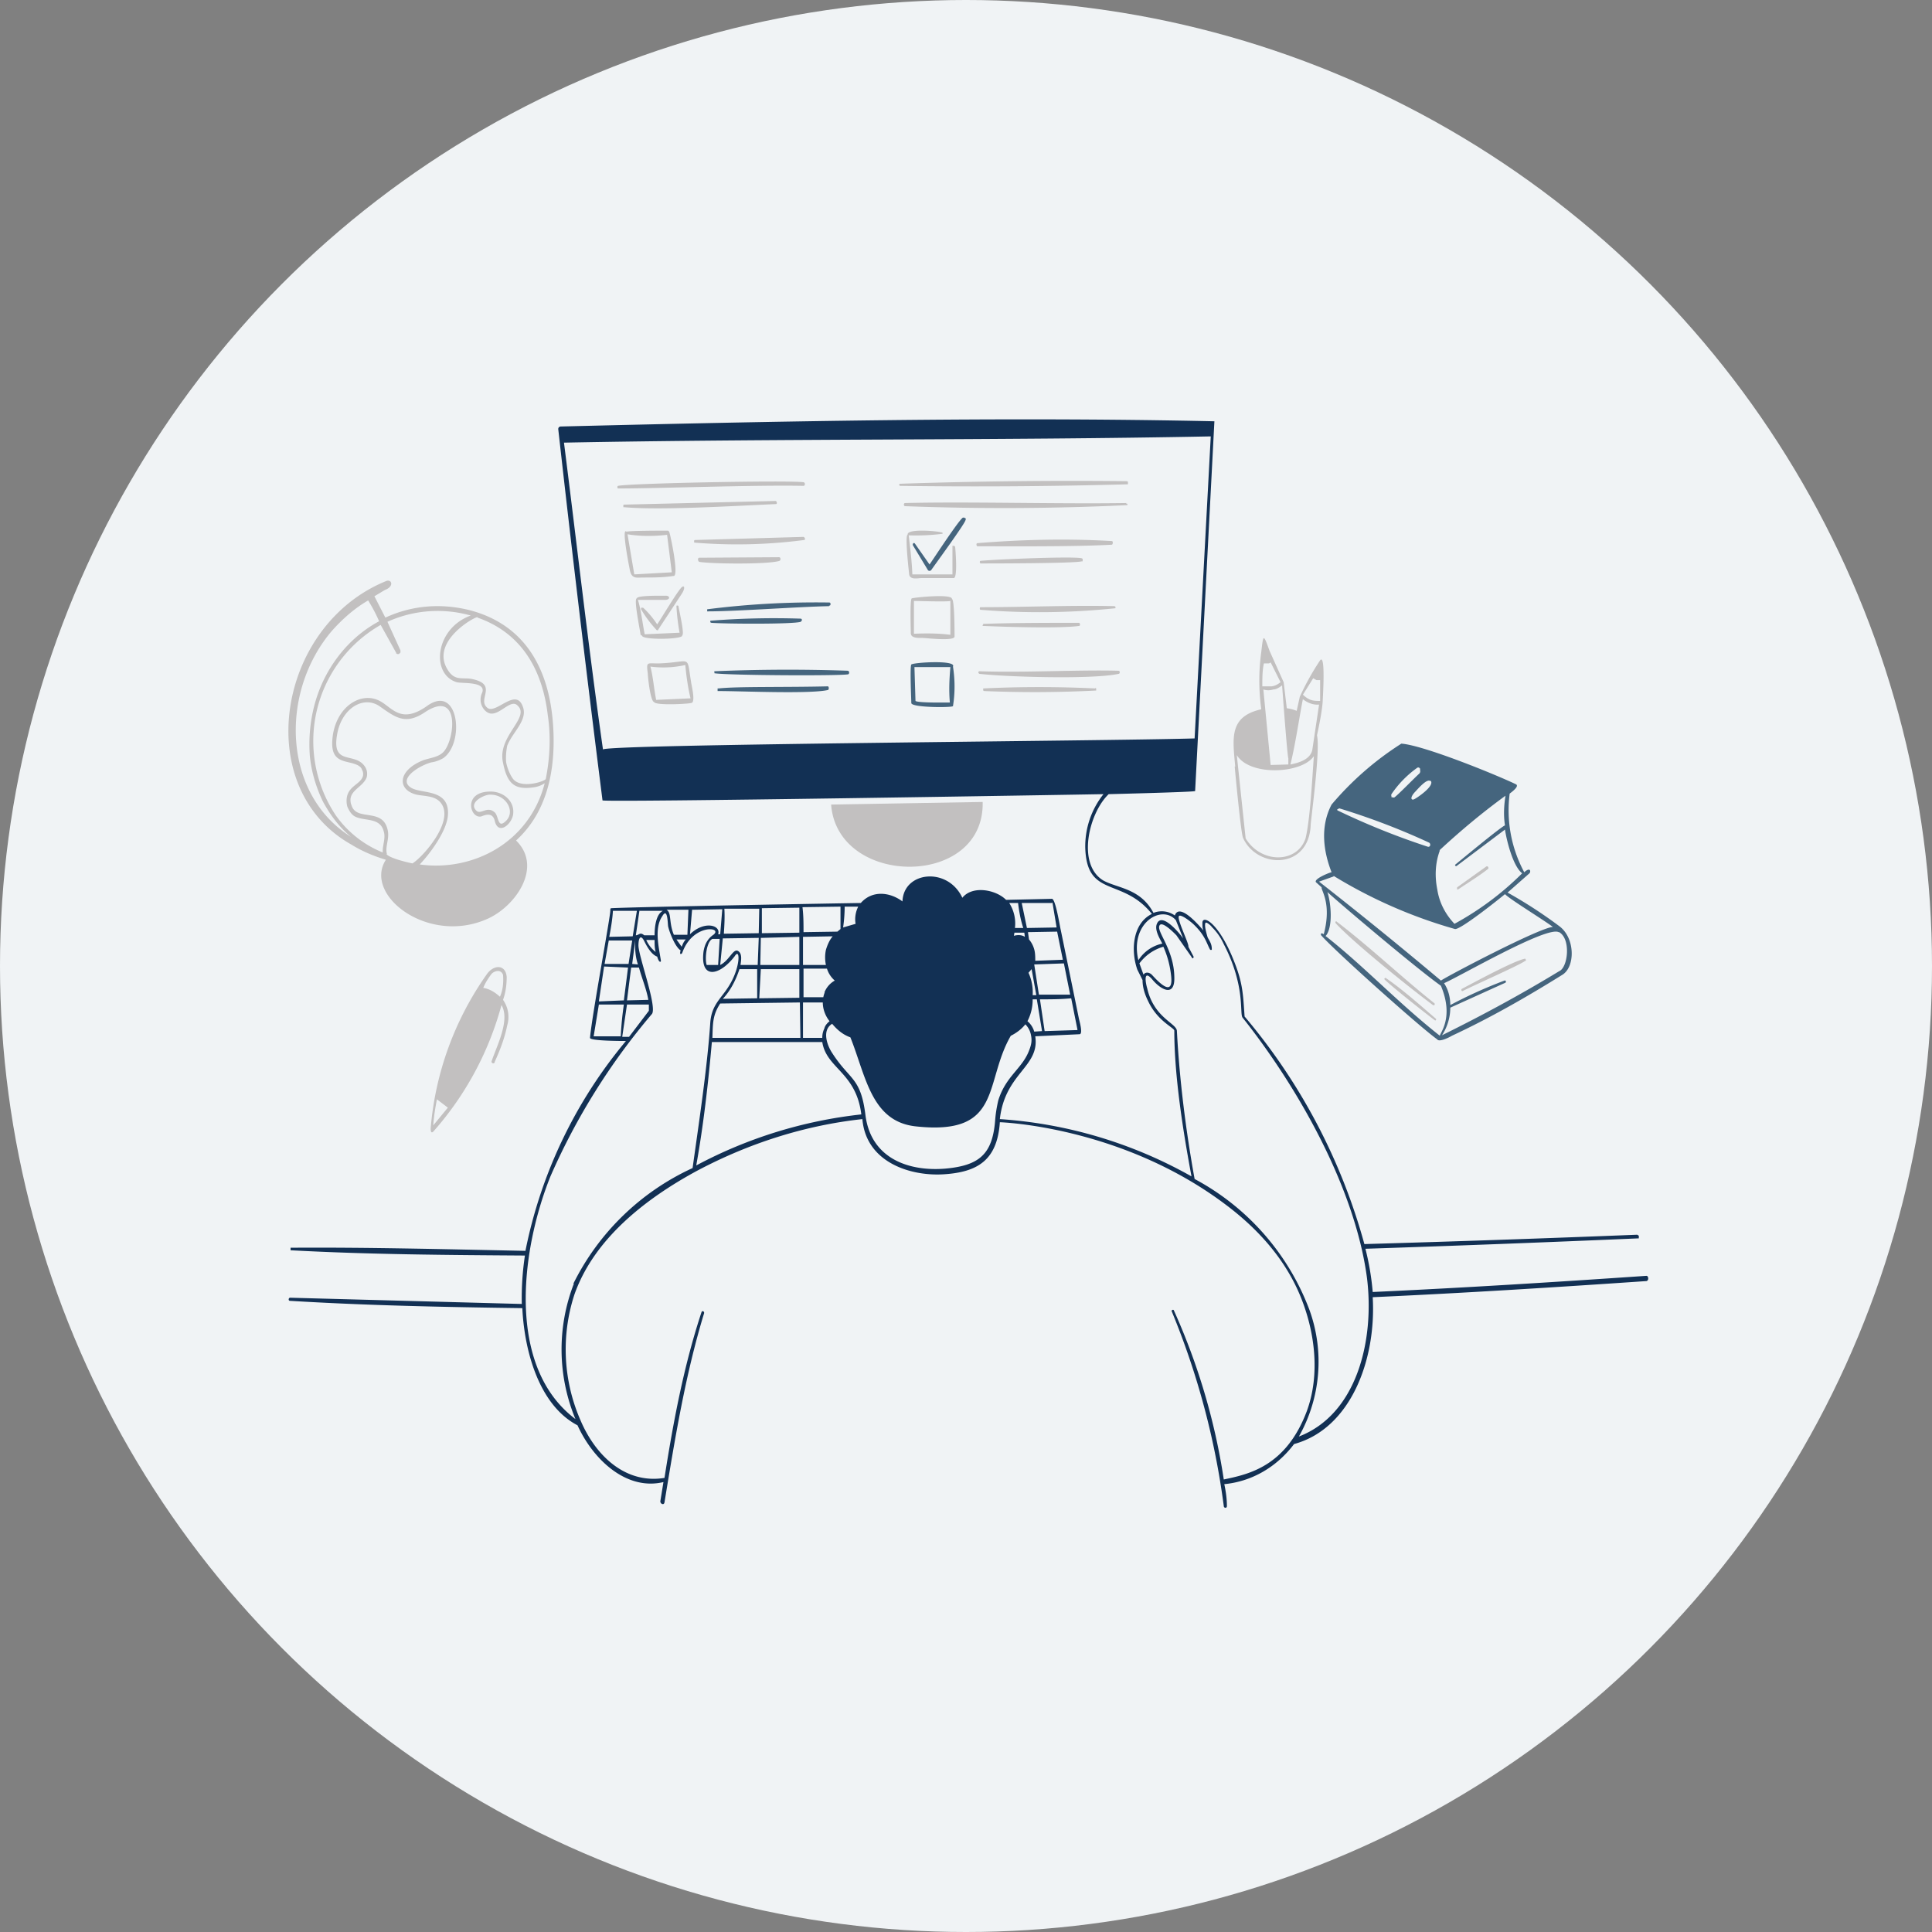 <svg width="371" height="371" fill="none" xmlns="http://www.w3.org/2000/svg"><rect width="100%" height="100%" fill="#808080" stroke="none"/><circle cx="185.5" cy="185.5" r="185.5" fill="#F0F3F5"/><path d="M162.8 128.8a335 335 0 0 0-25.6.1s-.1.2 0 .2v.2h.1c3.2.4 23.3.5 25.5.2.3 0 .4-.6 0-.7Zm92.9 38.7c-.3 0-3.8 1.4-2.9 2l1 .9c-.2.5 2 3 .4 9-.6-.4-.6 0-.5.2 2.3 2.7 18.7 17.4 22.3 20 .4.6 2.5-.5 2.8-.7 7.3-3.4 14.3-7.4 21.2-11.7 2.5-1.5 2.5-7-.5-9.3a89 89 0 0 0-10-6.5l4.2-3.7c.3-.3.2-1.3-1-.2a25.1 25.1 0 0 1-2.8-15.1c.1-.1 2-1.4 1.2-1.8-4.2-2-17.8-7.5-22-7.8a59 59 0 0 0-13.4 11.7c-2.2 4.2-1.6 8.9 0 13Zm-1.1 12.2c1.4-1.7 1-6.3.3-8.4 1.8 1.7 17 14.6 21.8 18 2.6 6.2-.3 9.2-.2 9.6-8-6.3-14.6-13.4-22-19.2Zm44.8-.7c2.3 1.3 1.7 6.8 0 7.5-7.4 4.5-14.8 8.5-22.5 12.3 1-1.5 1.6-3.4 1.6-5.3l10.6-4.8c.2-.2 0-.5-.2-.4a88 88 0 0 0-10.4 4.7c0-1.5-.4-3-1.2-4.2 3.2-1.4 19.7-11 22-9.8Zm-23-15.7c4.1-3.8 8.3-7.3 12.7-10.5-.3 1.9-.4 3.8-.1 5.7-.7.2-9 7.1-9.5 7.5-.2.1 0 .4.2.3l9.3-7c.3 2 1.5 7 3.3 8.4a56.9 56.9 0 0 1-13 9.7c-1.7-1.8-2.9-4-3.3-6.6-.5-2.5-.4-5.1.5-7.5Zm-1.7-13.4c1 1-3 3.6-3.2 3.6-.5.2-.8-.3.2-1.4.5-.5 2.3-2.7 3-2.1Zm-7.5 2.6a20 20 0 0 1 5-5.1.5.5 0 0 1 .3 0l.2.2v.3a.7.7 0 0 1 0 .4l-.1.2c-1.1 1-4 4-4.8 4.6a.4.4 0 0 1-.4 0h-.2v-.2a.5.5 0 0 1 0-.4Zm-10.1 2.7c5.9 1.8 11.7 4 17.3 6.6.4.2.3.9-.2.8a140.8 140.8 0 0 1-17.4-7V155.4l.3-.1Zm-1 13a93.1 93.1 0 0 0 23.3 10.2c1 .2 8.4-5.7 9.6-6.7.8.9 7.5 5 9.2 6.3-2.5.1-20.2 9.4-21.5 10.3a837 837 0 0 0-23.4-19l2.8-1Zm-93.3-39.4Zm22.4-29.4h-.3c-.8.5-5.5 7.7-6.4 9l-2.8-4c-.2-.3-.5 0-.4.3l2.9 4.8c.2.2.5.1.6 0 .9-1.3 6.4-8.8 6.6-9.6a.4.4 0 0 0 0-.4h-.1l-.1-.1Zm-26.3 32.4c-8.2.2-17.3 0-20.9.4h-.2v.5h.2c4.3 0 17.5.6 21-.2.2-.1.2-.6 0-.7Zm.4-15.5c.2 0 .3-.5 0-.6a164.6 164.6 0 0 0-23.5 1.3v.4h.2c5.4 0 17.6-.9 23.2-1v-.1Zm-5.5 3c.2 0 .3-.4 0-.5a154.4 154.4 0 0 0-17.4.4V119.5l.2.1c2.6.2 15.6.3 17.2-.2ZM183 128c.7-1.3-7.5-.8-8-.4-.3.4 0 6.8 0 7.4 0 .9 7.8.9 8 .6.4-2.5.4-5 0-7.6Zm-.6 6.9c-.7 0-6.1.1-6.6-.3l-.2-6.5h6.9c-.2 2.3-.3 4.5-.1 6.8Z" fill="#45657E"/><path d="M280 170.8c1.9-1.3 3.9-2.5 5.7-3.9.3-.2 0-.7-.3-.5l-5.6 4v.4h.2Zm-13.9 17c-.1-.1-.4.2-.2.3 1.4 1.4 8.1 6.7 9.6 7.8.2.2.4-.2.2-.3-2.9-2.5-6.5-5.7-9.6-7.8Zm-89-65.3c.7 0 6.3.7 6.2-.3 0-1 0-7-.5-7.2 0-1-7-.3-7.7-.1-.4 0-.2 6-.2 6.7 0 1 1.6.9 2.2.9Zm5.4-7.1v6.5c-2.3-.3-4.7-.3-7-.2v-6.3c1 0 6.3.2 7 0Zm92.7 77.6H275.5V192.7c-6.3-5-12.6-11-18.8-15.7-.1-.2-.4 0-.2.3 3.4 3.7 14.2 12.4 18.8 15.8v-.1Zm17.6-8.9ZM183.3 105l-.1-.2H182.9V110.3h-7.7c-.1-2.5-.4-5-.7-7.5a40 40 0 0 0 6.5-.3v-.2c-.5-.3-7-.9-6.7.4-.6 0 .3 7.7.3 7.7.3 1 1.7.6 2.4.6h6.2c.7-.3.3-5.2.2-6.2Z" fill="#C2C0C0"/><path d="M316.1 245c-17.5 1.2-35 2.3-52.5 3.1a51 51 0 0 0-1.4-8.3 5205 5205 0 0 0 52.5-2v-.5l-.3-.2c-17.4.7-35 1.3-52.4 1.8a114.5 114.5 0 0 0-23-43.7c-.3-4.1-.3-6.2-1.9-10.3-3-7.8-6.3-9.4-6.2-7.6 0 .5 0 1 .2 1.4-.6-.7-4.6-5.5-5.5-2.9a4.3 4.3 0 0 0-4.1-.5c-2.5-4.7-6.8-4.7-9.6-6.2-5.2-3.1-2.8-13 1-16.6 0 0 16.6-.4 16.6-.6l3.7-71c-41-.9-84.9 0-125.5 1-.3 0-.5.2-.5.5a4960 4960 0 0 0 8.5 71.3c1 .4 90.8-1.1 96.2-1.2a16.1 16.1 0 0 0-3.5 10.3c.3 9.7 7.1 5.6 12.8 12.7-3.7 1.8-4.1 7-2.8 10.7l1 2c0 1.5.5 2.9 1.1 4.1 1.8 3.8 4.9 5 5 5.6 0 8.8 1.7 19.4 3.3 28a86.6 86.6 0 0 0-36.8-11c1-8.9 7.7-10 6.8-15.9l8.5-.4c.7 0 0-2.5-.1-2.9a7382 7382 0 0 0-3.5-17.1c-.2-.8-1-6-1.7-6l-8.8.2c-2-2-6.5-2.8-8.4-.4-2.8-6-11.3-5.1-11.5.7-2.4-1.8-5.8-2.2-8 .3-.1 0-41.7.7-47.9 1h-.1l-.1.2v.2c.1.8-3.5 20-3.9 24.5 0 .6 6.2.6 6.9.6a90.4 90.4 0 0 0-19.3 40.3c-15-.3-30-.7-45-.6h-.1v.5h.2c15 .8 29.9.9 44.8 1a55 55 0 0 0-.6 9.3l-44.5-1.2c-.3 0-.4.6 0 .6 14.9.9 29.7 1.2 44.6 1.4.4 8.4 3.3 18.7 10.6 22.5 3 6.6 9.4 12.6 16.5 10.9l-.6 3.7c0 .5.7.8.8.2 2-12.2 4-24.5 7.6-36.3.1-.4-.4-.6-.5-.2-3.4 10.3-5.4 21-7.1 31.8-7.3 1.2-13.1-4-16.1-11a34 34 0 0 1-1.2-24.2c3.8-10.8 13.8-18.5 23.6-23.8 10-5.3 20.7-8.7 31.7-9.9.7 8.3 9.2 11 15.6 10.6 6.4-.4 10.3-2.6 10.8-10 0 0 23.2.7 43.2 15.7 5.9 4.4 11.2 10 14.3 17.2 3 7 4.1 15.5 1.4 22.7-4 10.5-11.1 12-15.9 13-1.7-11.3-5-22.3-9.6-32.5-.1-.2-.5 0-.4.2a148 148 0 0 1 10 37.4c0 .4.6.5.6 0 0-1.4-.2-2.8-.5-4.2 5.2-.5 10-3.2 13.4-7.7 11-3 15.8-16.4 15.1-28.2 17.6-.8 35.1-1.9 52.6-3.1.5-.2.3-1 0-1ZM115.8 144c-2.8-19.7-5-39.3-7.5-59 41.3-.8 83.6-.4 124.2-1.2l-3.1 58c-17.2.5-111.4 1.1-113.6 2.1Zm82.8 54.1a4 4 0 0 0-1.3-2 8.9 8.9 0 0 0 1-4.2h.8l1 6.1-1.5.1Zm-1.1-11.3.6-.7.9 5h-.7c.1-1.5-.2-3-.8-4.3Zm9.4 11-6.3.2-.9-6.1c2 0 4 0 6-.2l1.2 6Zm-1.4-6.8h-6l-.9-5.8 5.7-.2 1.2 6Zm-1.4-6.7-5.3.2c0-.7 0-1.5-.2-2.2a5 5 0 0 0-1-1.9l-.2-1.4 5.6-.1 1.1 5.4Zm-2-11 .8 4.8-5.7.1-1-4.8h5.8Zm-5.3 6.6c-.6-.4-1.4-.4-2.1-.2l.1-.6h1.9l.1.8Zm-1.3-6.5c.2 1.7.5 3.3 1 4.8h-1.6c.2-1.7-.2-3.4-1.1-4.8h1.7Zm-33.3.7h2.6c-.5 1-.7 2.2-.5 3.3l-2.4.7c.2-1.3.3-2.8.3-4Zm-.8 0v4.3l-.6.5-6.5.1c0-1.6 0-3.2-.2-4.8l7.3-.1Zm-2.8 11.2h-4.4v-5.4l5.7-.1c-.6.7-1 1.6-1.3 2.6a7 7 0 0 0 0 2.9Zm-4.4 7.2h3.8c0 1.3.5 2.6 1.3 3.6-.5.4-.9.9-1 1.4a4 4 0 0 0-.4 1.8h-3.7v-6.8Zm4.2-2a5 5 0 0 0-.3 1h-3.8V186h4.5a5 5 0 0 0 1.5 2.3c-.9.5-1.6 1.3-2 2.3Zm-4.6 8.8h-17c.1-2.7 0-4.3 1.5-6.6l15.3-.2.1 6.8Zm-15-7.5c1.5-1.6 2.5-3.6 3.2-5.7h3.4v5.6l-6.6.1Zm7.5-17.4 7.2-.1v4.8l-7.2.1v-4.8Zm0 5.7 7.2-.2v5.4H146l.1-5.2Zm-.2 6h7.4v5.5l-7.7.1.3-5.6Zm-6.9-11.6h6.6l-.1 4.7-6.7.1c.1-1.5.2-3.2.1-4.8h.1Zm-.3 5.7 6.8-.1-.2 5.2h-3.3c.1-.8.4-2.2-.5-2.7s-1.7 1.9-3.4 2.7l.5-5.1h.1Zm-5.9-5.5 5.7-.1-.4 4.8h-.4c.6-1.7-2.6-2.7-5.4 0l.4-4.7h.1Zm5.2 5.6-.3 5h-2.2c-.4-1.3 0-4.5 1.1-5h1.3Zm-6-5.6-.2 4.8h-2.6c-1-2.4-.4-4.2-1.4-4.8h4.2Zm-.5 5.7c-.4.4-.6.9-.8 1.4l-1-1.4h1.8Zm-8.8-5.5h4.4c-1.4.7-1.6 3.3-1.6 4.7h-2c-.8-.7-1 0-1.6 0l.7-4.8v.1Zm3 7.9a5.9 5.9 0 0 1-1.8-2.3h1.6c0 .8 0 1.5.2 2.3Zm-4.5 2.3.6-4.6c-.1 1.6 0 3.2.5 4.7l-1.1-.1Zm1.3.7c.6 2.2 1.4 4 1.8 6.2l-4.1.1.8-6.3h1.5Zm-5-10.9h4.6l-.8 4.9-4.5.1c.3-1.6.6-3.3.7-5Zm-.8 5.7h4.5l-.7 4.5h-4.6l.8-4.5Zm-.8 5 4.5.2-.8 6.3-4.8.2 1-6.7Zm3 13.4H114l1-6.1h4.8c-.3 2-.5 4.1-.6 6.1Zm.4 0 .9-6.1h4.2v1.2l-3.8 5h-1.3Zm-9.3 47.5a34.9 34.9 0 0 0 .3 26c-13.3-10-10.5-32.4-4.8-46.6a126 126 0 0 1 19.5-31.2c1-1.4-2.5-10.8-2.6-13.1 0-1.7.5-2.1 1.1-.9.6 1.2 1.4 2.6 2.5 3 .4 1.4.8 1 .7.7-.4-2.6-1.3-6.2.3-8.5 1-1.7 1 1.3 1.1 2 .3 1.3 1.4 4 2.4 4.6-.3 1 .2.7.3.5 2-5.7 7.9-5 6-3.5a4 4 0 0 0-1.3 1.4c-.3.5-.5 1.2-.6 1.8-.7 5.5 3.1 4.7 6 .9 1-1.6 1.1 1.7-.7 5-1.6 3-3.7 4-4 7.7-.6 9-2.3 20-3.4 28a47.8 47.8 0 0 0-22.9 22.2Zm23.5-22.7c1.4-7.8 2.3-15.8 3-23.7h21.2c.8 5.1 6.5 5.8 7.5 13.9a87.3 87.3 0 0 0-31.7 9.8Zm58-12.5c-.3 1.3-.5 2.5-.6 3.8-.5 6.5-3 8.7-9.5 9.3-6.9.6-14.3-1.8-15.4-10.2-.9-7.4-3-6.7-6.4-12-1-1.5-2-4.4 0-5.6 1 1.2 2.1 2.1 3.5 2.6 3 7.5 4 16.2 12.6 17.1 16.7 1.8 13-8.4 18.2-17.4 1-.5 2-1.2 2.8-2.2a4 4 0 0 1 1.1 2.2c.2 1 0 1.8-.3 2.6-1.3 3.7-4.5 5-6 9.8Zm34.1-34.6 1.4 3.5c-.7-1-4-5-5-2.9-.6 1.2.5 2.9 1 3.9a7.2 7.2 0 0 0-4.6 3.2c-1.7-7.2 4.5-10.8 7.2-7.7Zm-6.2 10.5-.8-2.2a8.7 8.7 0 0 1 4.6-3.2c.8 1.8 1.3 3.7 1.5 5.7.4 4-2.3 1.2-3.6-.2-.5-.6-1.4-.8-1.8 0h.1Zm29.8 88.7a29.2 29.2 0 0 0 2-24.5 47.4 47.4 0 0 0-22-25c-1.7-9.4-2.9-19-3.4-28.4 0-1.5-4.4-2.5-5.7-8.2-.3-1-.8-3.7.9-1.8 1.6 2 4.5 3.7 4.3-.5-.1-5-3.2-8.4-2.9-9.6.3-1.4 2.9 1.3 3.3 1.7l3 4.3c0 .3.4 0 .3-.2l-1-1.9c.2-.5-2.3-5.4-1.8-5.9.4-.4 2.4 1.2 2.8 1.6 2.3 2.2 2.5 3.7 3.2 4.9H232.7v-.2c0-1-.5-1.6-.8-2.2-.2-.7-.7-2.3-.4-2.8.2-.2 1.1.6 1.2.8 1 1 1.7 2 2.3 3.3 4.2 8.1 3 13.3 3.6 14.1 10.5 13.2 21.6 32.6 23.9 50 1.5 12.1-2 26.3-13.2 30.5Z" fill="#123054"/><path d="M149.7 107.7c.3-.2.2-.7-.1-.7l-15.3.1c-.4 0-.3.7 0 .8 2.6.4 13.2.5 15.4-.2Zm131.2 82.6c1.9-1 11-5 12-5.8h.1a.2.2 0 0 0 0-.2l-.1-.2h-.1c-2.3.5-9.8 4.6-12.1 5.8-.2.2 0 .5.2.4ZM188.7 154l-29.1.5c1.2 15.9 29.5 16.1 29.1-.5Zm0-34v.2h.2c4.7.2 14.6.5 18.3 0 .3 0 .2-.6 0-.6-5.3 0-12.9 0-18.2.2a.2.2 0 0 0-.2 0v.2ZM149 96.8c.3 0 .2-.6-.1-.6l-29 .7h-.1l-.1.1a.3.3 0 0 0 0 .2v.2h.2c6.7.6 20.3-.2 29-.6Zm5.3-3.5c.3 0 .4-.6 0-.7-3.1-.4-33.5.2-35.6.7-.2 0-.2.5 0 .5 7.8 0 26.5-.7 35.6-.5ZM94.4 203.7Zm.6.2c1-2.2 1.9-4.5 2.4-7a5.7 5.7 0 0 0-.8-4.9c.5-1.4.7-2.9.7-4.4-.2-2.5-2.6-2.4-3.9-.4a59.9 59.9 0 0 0-10.7 29.5c0 .5.1 1 .5.6A60.3 60.3 0 0 0 96.3 193c1.7 2.9-.9 7.8-1.9 10.8-.1.3.4.6.6.2Zm-11.8 12.2c.1-1.7.4-3.4.7-5l2.1 1.6-2.8 3.4ZM96 191.4c-1-.9-2-1.5-3.2-1.7.4-1 1-1.9 1.6-2.7.6-.6 1.8-.9 2.2.2.1 1.4 0 2.9-.6 4.2Zm35-78.7c-.6.3-4.1 6.2-4.8 7.2-.8-1.2-1.7-2.3-2.7-3.2h-.4v.3a23 23 0 0 0 3 4 .4.4 0 0 0 .3 0v-.1l4.6-7c.6-1 .4-1.5 0-1.2Zm82.5-8.1c.2 0 .3-.7 0-.7-8.6-.5-17.2-.3-25.8.4-.3 0-.2.6 0 .6 6.5 0 18.7.1 25.8-.3Z" fill="#C2C0C0"/><path d="M131 122c.5-.2-.6-4.8-.7-5.5v-.1l-.1-.1a.2.2 0 0 0-.2 0 .2.2 0 0 0-.1 0v.2c.1 1.7.3 3.4.6 5l-6.7.3c-.4-2-.7-4.7-1.3-6.6h5.2c1.1 0 1-.9 0-.8-.5 0-5.4-.1-5.4.5-.7 0 .7 6.5.7 7l.2.1.1.1c.2.8 7.4.7 7.7 0Zm83.2-5.4v-.1l-.2-.1c-8.3-.2-17.2.2-25.7.2-.2 0-.2.5 0 .5a140.2 140.2 0 0 0 25.9-.3v-.2Zm-90.7-5.7c2 0 3.9 0 5.8-.3 1.2.3-.6-8.1-.8-8.5l-.2-.2h-.2c-1.2 0-7 0-7.8.2-1-1 .5 6.7.7 7.6.4 1.5 1.3 1.2 2.5 1.2Zm-3-8.3c2.5.4 5 .4 7.6.1l.9 7.2-7.2.4-1.3-7.7Zm87.2 5.2h.2v-.5l-.2-.1c-1.7-.4-16.3.2-19.4.5-.2 0-.2.4 0 .5 1.7 0 17.8 0 19.4-.4Zm-115.4 49c.3 0 2.2-1.2 2.7.8.6 2.7 3 1 3.5-1 .5-2.6-1.7-4.6-4.3-4.6-5.3 0-4 5.1-1.9 4.8Zm1.9-4.2c3 0 4.8 3.2 3 5-1.6 1.6-1.4-.6-2.1-1.5-1.5-1.5-2.7.4-3.6-.4-1.7-1.6 1.6-3.2 2.7-3.1Zm32.2-25.2c-2.2 0-2.3-.4-2 2 0 .6.5 5.3 1.2 5.4.2.7 6.3.4 7.1.2 1 0 0-3.7 0-4.1-.9-5.4.2-3.7-6.3-3.5Zm-.4 7c-.4-2-.6-4.5-1.1-6.4 2.2.3 4.5.2 6.7-.3.2 2.2.5 4.3 1 6.4l-6.6.3Zm90.4-42a979.7 979.7 0 0 0-43.7.5V93.2l.1.1a1066.7 1066.7 0 0 0 43.8-.3v-.5l-.2-.1Zm-62 11.3c.3 0 .2-.5-.1-.6l-20.9.6-.1.1a.3.3 0 0 0 0 .2v.2h.1a99 99 0 0 0 21-.5Zm82.7 43.5c.1 1.2 1.2 12.9 1.6 13.7 2.7 6 12.8 6.2 13-2.7.4-3.7 1.8-14.4 1.2-17 .2-.9 1-4.6 1.1-6.6 0-.4.6-9.2-.5-7.8a50.3 50.3 0 0 0-3.9 7l-.6 2.7a8 8 0 0 0-1.9-.5l-.6-5-2.7-6c-1.2-3.3-1.2-3.3-1.6.2-.5 3.6-.5 7.3 0 11-6.2 1.4-5.5 5.5-5 11Zm15-17 .7.4h.7v4c-.6 0-1.2 0-1.8-.2-.5-.2-1-.5-1.5-1l2-3.2Zm-2 4c1 .8 2.1 1.2 3.2 1.1L252 144c-.4 1.9-2.7 2.5-4.2 2.8 1-4.1 1.6-8.5 2.4-12.6Zm-2.7 11.5v1.1l-3.4.1-1.4-14.5c.6.2 1.3.2 1.9 0 .6 0 1.2-.4 1.7-.8 0 0 1 13.8 1.2 14Zm-4.7-18.3h.7c.2 0 .4 0 .6-.2l1.9 3.8c-.5.4-1 .7-1.7.8h-1.8c0-1.5 0-3 .3-4.4Zm9.6 17.8c-.3 4-.7 12.1-1.6 15.8-1.6 4.8-8.5 4.9-11.5 0l-1.7-16c2.5 4.1 12.5 3.6 14.8.2Z" fill="#C2C0C0"/><path d="M67.5 162.2c2.1 1.3 4.3 2.2 6.6 2.9-4.4 6.8 8.2 16.5 19.6 11.3 5.3-2.4 10.6-9.9 5.4-15 5.5-5 7.4-12.3 7.2-20.2-.3-12.1-5.1-21.1-16-24-5.5-1.4-11.1-1-16.3 1.4l-2.1-4.1 2-1.2c1.9-.7 1.3-2.2.2-1.7-21 8.6-25.9 39.8-6.6 50.6Zm6.8 1.8c-.4-1.5.6-3 .1-4.8-1-4-5.7-1.6-6.8-4.3-1.3-3 2-3.5 2.8-5.6a2.5 2.5 0 0 0-.4-2.2c-2-2.8-6.5.1-5.2-6.4 1-4.9 5.2-7.2 8.2-5 3 2.1 4.9 3.6 8.7 1 6.5-4.2 5.7 4.7 3.7 7.4-1 1.4-3 1.4-4.4 2-4.7 2-4.7 5.6-1 6.5 1.5.3 3.4.2 4.5 1.4 3.1 3.4-3.3 10.6-5.3 11.8-1-.2-4.4-1-5-1.8Zm17.4-45.4c8 2.8 12.4 9.4 13.5 18.8.6 4 .4 8.2-.4 12.2-.3.5-5 2-6.4-.2-.6-.9-1-2-1.2-3-.1-1 0-2.2.2-3.2 1-2.6 4-4.9 3-7.5-1.3-3.7-5 1.3-6.7.3-2.3-1.6 2.1-4.5-3-5.6-1.9-.4-3.4.5-4.8-1.9-3.2-5.3 5.1-10 5.8-10ZM76 125.4l.3.2h.3l.3-.3v-.4l-2.5-5.5a23.4 23.4 0 0 1 16-1.2c-6.9 2.5-7.7 11.3-2.7 12.8 1 .3 5.7-.2 4.9 2a3 3 0 0 0 .5 3.4c.3.3.6.5 1 .6 1.9.4 4-2.9 5.3-1.5 2.5 2.3-4 5.9-2.8 11 .8 4 2.2 5.2 5.8 4.7a5 5 0 0 0 2.2-.8c-3 11.6-14 17-24 15.6 2-2.1 5.1-6.3 5.4-9.3.5-5.3-5-4.2-7-5.4-2.7-1.6 1.3-4.2 3.8-4.9.8-.1 1.6-.4 2.3-.8 4.2-2.9 3-14.3-3-10.1-5 3.6-6.7.5-9-.8-3.8-2.2-9 1.2-9.3 7.7-.2 4.4 3 3.5 5 4.6.3.2.6.4.7.8.2.3.3.8.2 1.2-.4 1.5-2.4 1.8-3 3.7-.2.7-.2 1.5 0 2.2.3.7.7 1.4 1.3 1.8 1.8 1.1 5 .1 5.7 3 .4 1.3-.3 2.7-.2 4a20.4 20.4 0 0 1-9-7.1 25.7 25.7 0 0 1 8.6-36.6l3 5.4Zm-12.4-4.1c2.1-2.4 4.5-4.5 7.1-6 .8 1.3 1.5 2.6 2.1 4-4.3 2.3-7.9 6-10.3 10.6-2.4 4.6-3.4 10-3 15.3.3 3 1.2 6 2.5 8.7 1.4 2.6 3.2 5 5.4 6.8-13.1-8.2-13.7-27.6-3.8-39.4Zm146.7 10.9a223.3 223.3 0 0 0-21.5 0v.4l.2.1a228.5 228.5 0 0 0 21.5-.1v-.4l-.2-.1Zm6-35.6c-13.4.2-30.5-.3-42.5 0-.3 0-.3.6 0 .6a502.8 502.8 0 0 0 42.7-.2v-.2l-.1-.1h-.2Zm-1.6 32.2c-8-.2-18 .4-26.6.1-.3 0-.3.4 0 .5 5.2.6 21.7 1.1 26.7 0 .3 0 .3-.6 0-.6Z" fill="#C2C0C0"/></svg>